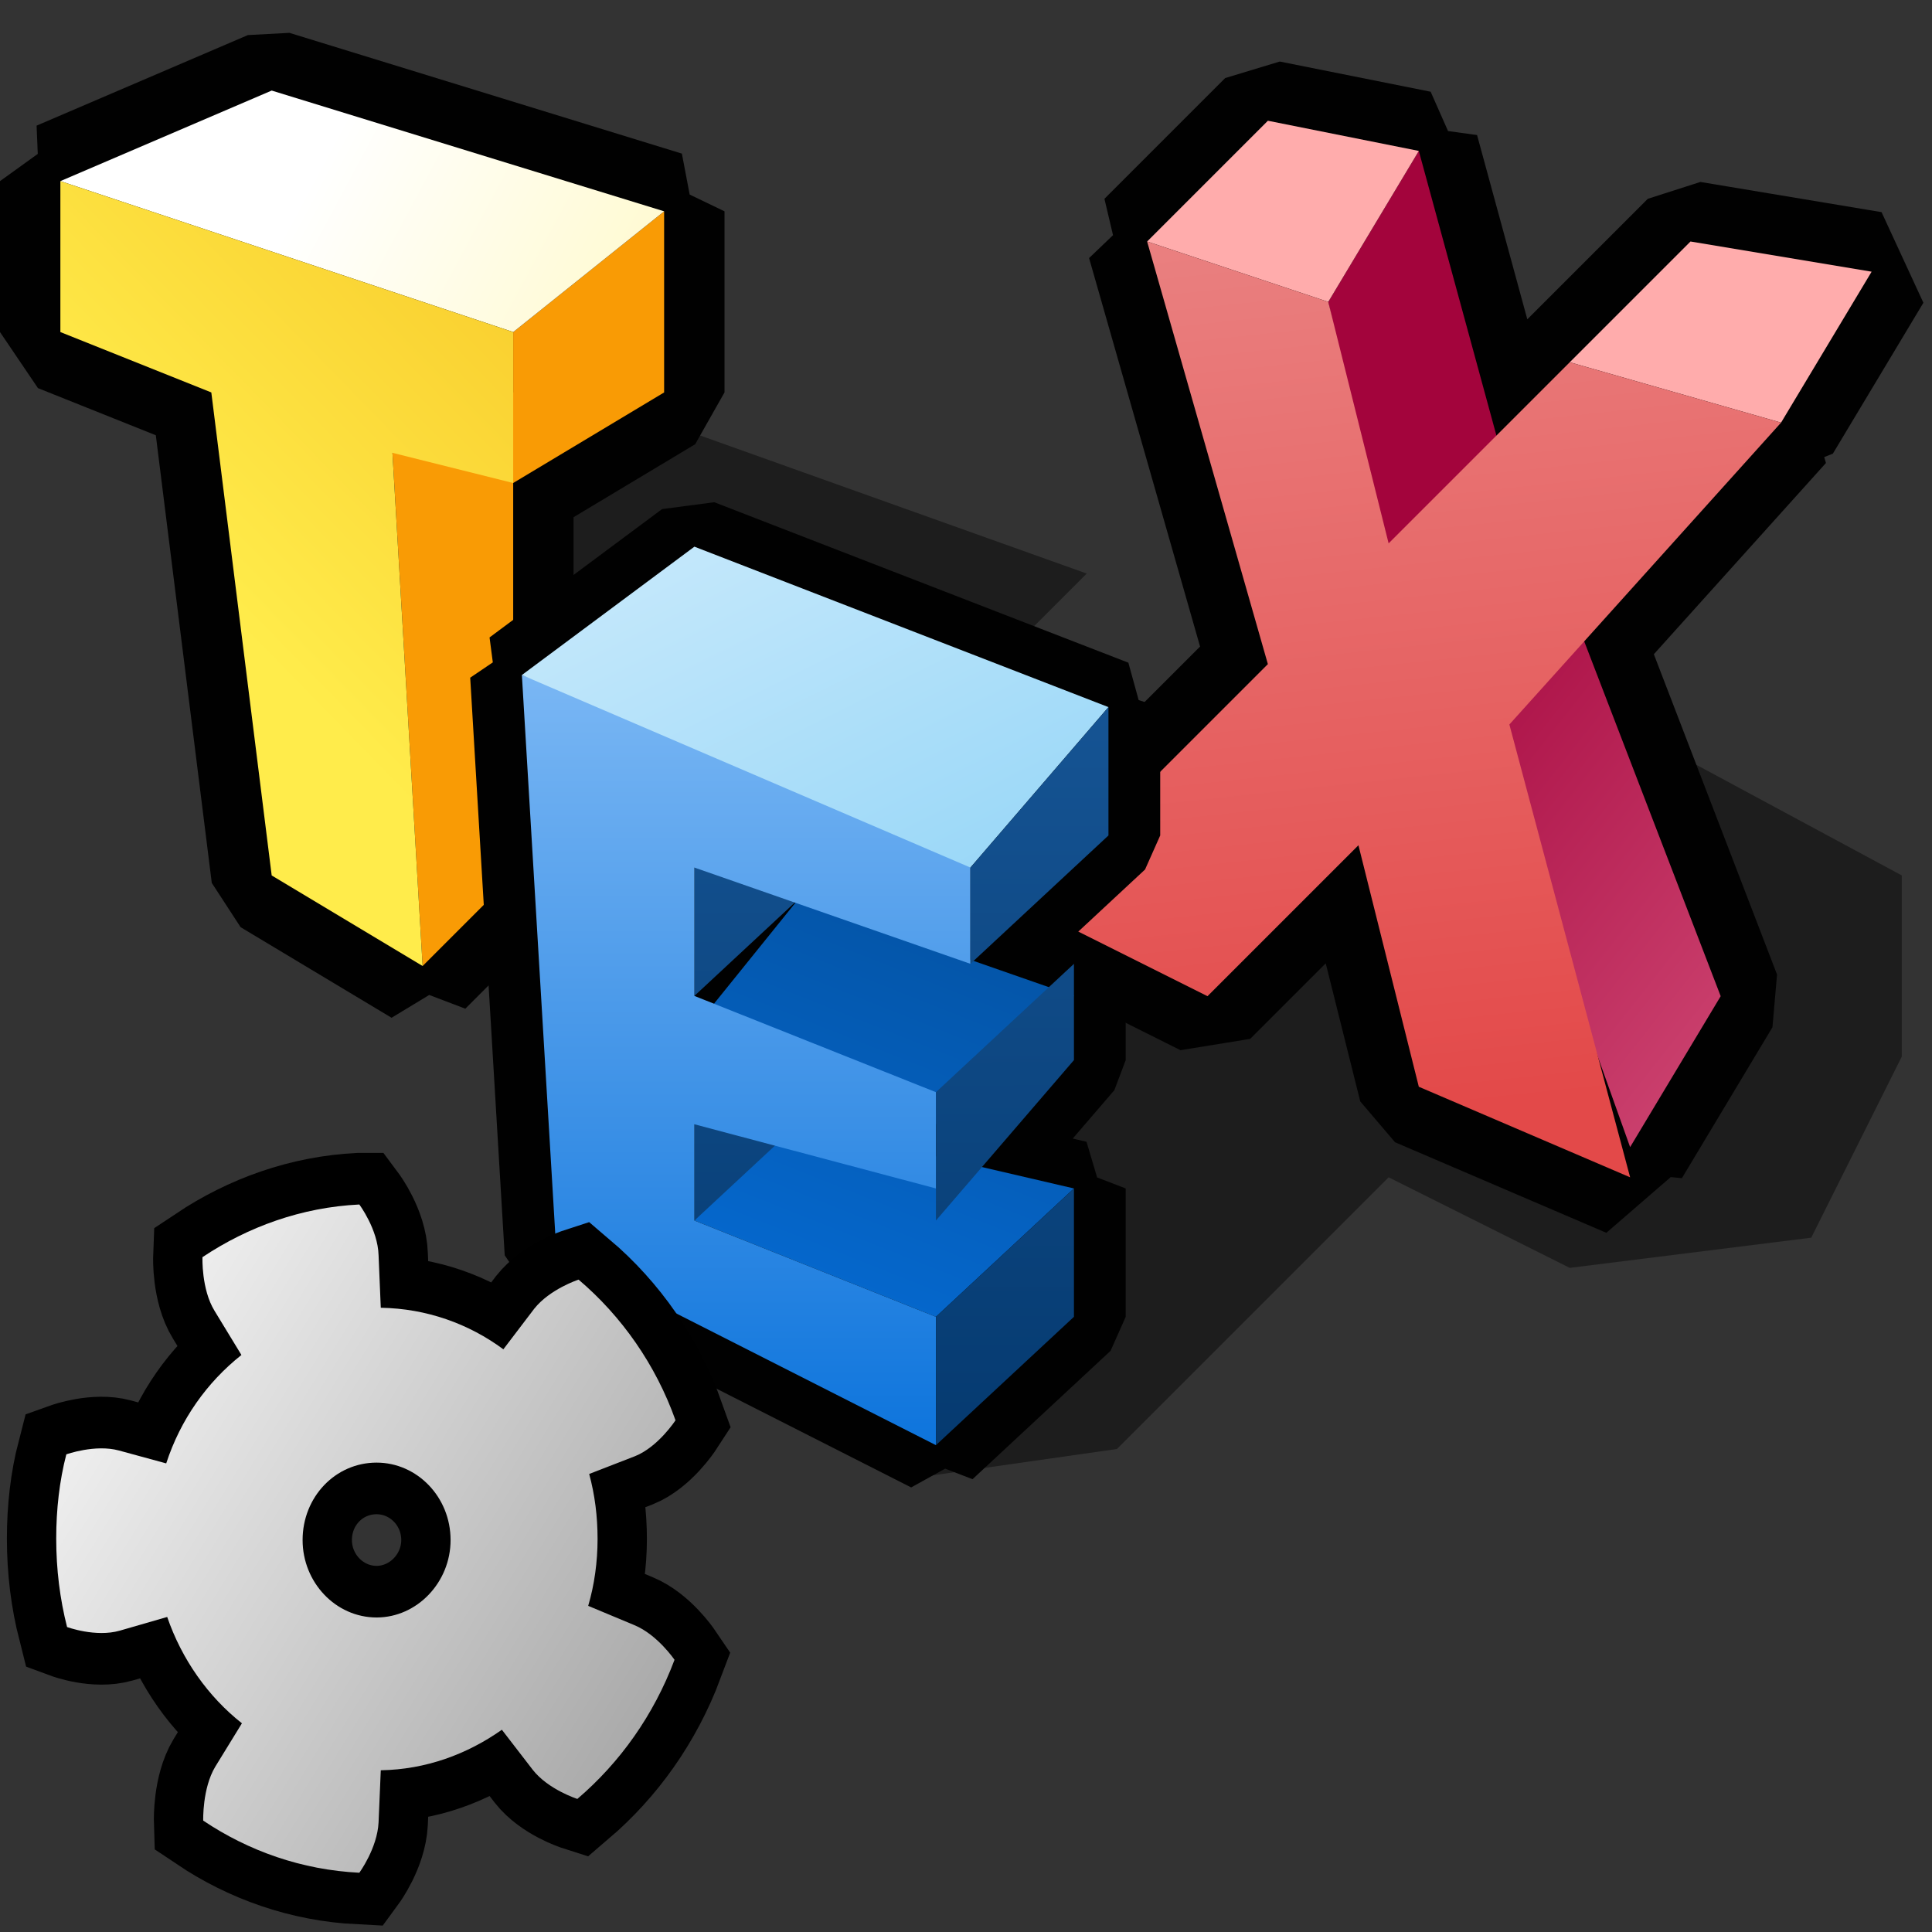 <?xml version="1.0" encoding="UTF-8" standalone="yes"?>
<svg version="1.1" width="64" height="64" color-interpolation="linearRGB"
     xmlns:svg="http://www.w3.org/2000/svg" xmlns="http://www.w3.org/2000/svg">
 <rect width="100%" height="100%" fill="#333333" stroke="none"/>
 <g>
  <path style="fill:#010101; fill-opacity:0.427"
        d="M31 56L38 55L47 46L53 49L61 48L64 42V36L51 29L36 33L33 30L37 26L23 21L17 25L20 44L21 50L31 56z"
        transform="matrix(1,0,0,1,-1,-7)"
  />
  <path style="fill:none; stroke:#010101; stroke-width:4; stroke-linecap:square; stroke-linejoin:bevel"
        d="M3 13L10 10L23 14L18 18L3 13z
           M3 18V13L18 18V23L14 22L15 39L10 36L8 20L3 18z
           M18 23V18L23 14V20L18 23z
           M15 39L14 22L18 20V36L15 39z"
        transform="matrix(1,0,0,1,-1,-7)"
  />
  <linearGradient id="gradient0" gradientUnits="userSpaceOnUse" x1="53.01" y1="-9.55" x2="69.94" y2="3.43">
   <stop offset="0" stop-color="#f99b05"/>
   <stop offset="1" stop-color="#fcb23d"/>
  </linearGradient>
  <path style="fill:url(#gradient0)"
        d="M18 23V18L23 14V20L18 23z
           M15 39L14 22L18 20V36L15 39z"
        transform="matrix(1,0,0,1,-1,-7)"
  />
  <linearGradient id="gradient1" gradientUnits="userSpaceOnUse" x1="30.5" y1="-22.81" x2="56.01" y2="-9.13">
   <stop offset="0" stop-color="#ffffff"/>
   <stop offset="1" stop-color="#fff289"/>
  </linearGradient>
  <path style="fill:url(#gradient1)"
        d="M3 13L10 10L23 14L18 18L3 13z"
        transform="matrix(1,0,0,1,-1,-7)"
  />
  <linearGradient id="gradient2" gradientUnits="userSpaceOnUse" x1="-19.87" y1="-1.53" x2="5.48" y2="-26.29">
   <stop offset="0" stop-color="#ffec4b"/>
   <stop offset="1" stop-color="#f0a506"/>
  </linearGradient>
  <path style="fill:url(#gradient2)"
        d="M3 18V13L18 18V23L14 22L15 39L10 36L8 20L3 18z"
        transform="matrix(1,0,0,1,-1,-7)"
  />
  <path style="fill:none; stroke:#010101; stroke-width:4; stroke-linecap:square; stroke-linejoin:bevel"
        d="M34 39L42 31L38 17L44 19L46 27L52 21L59 23L50 33L54 48L47 45L45 37L40 42L34 39z
           M38 17L42 13L47 14L44 19L38 17z
           M52 21L56 17L62 18L59 23L52 21z
           M46 28L44 19L47 14L50 25L46 28z
           M54 47L49 33L52 29L57 42L54 47z"
        transform="matrix(1,0,0,1,0,-9)"
  />
  <linearGradient id="gradient3" gradientUnits="userSpaceOnUse" x1="71.36" y1="-3.35" x2="104.04" y2="22.42">
   <stop offset="0" stop-color="#a3043c"/>
   <stop offset="1" stop-color="#ff90af"/>
  </linearGradient>
  <path style="fill:url(#gradient3)"
        d="M46 28L44 19L47 14L50 25L46 28z
           M54 47L49 33L52 29L57 42L54 47z"
        transform="matrix(1,0,0,1,0,-9)"
  />
  <path style="fill:#ffacac"
        d="M38 17L42 13L47 14L44 19L38 17z
           M52 21L56 17L62 18L59 23L52 21z"
        transform="matrix(1,0,0,1,0,-9)"
  />
  <linearGradient id="gradient4" gradientUnits="userSpaceOnUse" x1="78.12" y1="2.31" x2="82.38" y2="42.08">
   <stop offset="0" stop-color="#ec9393"/>
   <stop offset="1" stop-color="#e34949"/>
  </linearGradient>
  <path style="fill:url(#gradient4)"
        d="M34 39L42 31L38 17L44 19L46 27L52 21L59 23L50 33L54 48L47 45L45 37L40 42L34 39z"
        transform="matrix(1,0,0,1,0,-9)"
  />
  <path style="fill:none; stroke:#010101; stroke-width:3; stroke-linecap:square; stroke-linejoin:bevel"
        d="M18 31L23 27L35 32L31 37L18 31z
           M19 49L18 31L31 36V40L23 37V41L30 44V47L23 45V48L30 51V55L19 49z
           M31 37L35 32V36L31 40V37z
           M30 48V44L34 40V43L30 48z
           M30 55V51L34 47V51L30 55z
           M23 42L26 38L34 41L30 45L23 42z
           M23 48L26 45L34 47L30 51L23 48z"
        transform="matrix(1.143,0,0,1.063,-3.286,-10.592)"
  />
  <linearGradient id="gradient5" gradientUnits="userSpaceOnUse" x1="70.41" y1="-10.56" x2="70.52" y2="59.43">
   <stop offset="0" stop-color="#3383d5"/>
   <stop offset="1" stop-color="#023569"/>
  </linearGradient>
  <path style="fill:url(#gradient5)"
        d="M23 41V37L26 34V38L23 41z
           M23 48V44L27 41V45L23 48z"
        transform="matrix(1.143,0,0,1.063,-3.286,-10.592)"
  />
  <linearGradient id="gradient6" gradientUnits="userSpaceOnUse" x1="-16.55" y1="32.68" x2="-5.91" y2="7.79">
   <stop offset="0" stop-color="#0569d0"/>
   <stop offset="0.996" stop-color="#033e7a"/>
  </linearGradient>
  <path style="fill:url(#gradient6)"
        d="M23 42L26 38L34 41L30 45L23 42z
           M23 48L26 45L34 47L30 51L23 48z"
        transform="matrix(1.143,0,0,1.063,-3.286,-10.592)"
  />
  <linearGradient id="gradient7" gradientUnits="userSpaceOnUse" x1="54.99" y1="19.98" x2="54.99" y2="57.99">
   <stop offset="0" stop-color="#abd5ff"/>
   <stop offset="1" stop-color="#006cd9"/>
  </linearGradient>
  <path style="fill:url(#gradient7)"
        d="M19 49L18 31L31 36V40L23 37V41L30 44V47L23 45V48L30 51V55L19 49z"
        transform="matrix(1.143,0,0,1.063,-3.286,-10.592)"
  />
  <linearGradient id="gradient8" gradientUnits="userSpaceOnUse" x1="47.51" y1="-8.05" x2="71.13" y2="36">
   <stop offset="0" stop-color="#ffffff"/>
   <stop offset="1" stop-color="#63c2f4"/>
  </linearGradient>
  <path style="fill:url(#gradient8)"
        d="M18 31L23 27L35 32L31 37L18 31z"
        transform="matrix(1.143,0,0,1.063,-3.286,-10.592)"
  />
  <linearGradient id="gradient9" gradientUnits="userSpaceOnUse" x1="70.41" y1="-10.56" x2="70.52" y2="59.43">
   <stop offset="0" stop-color="#3383d5"/>
   <stop offset="1" stop-color="#023569"/>
  </linearGradient>
  <path style="fill:url(#gradient9)"
        d="M31 37L35 32V36L31 40V37z
           M30 48V44L34 40V43L30 48z
           M30 55V51L34 47V51L30 55z"
        transform="matrix(1.143,0,0,1.063,-3.286,-10.592)"
  />
  <path style="fill:none; stroke:#000000; stroke-width:4; stroke-linecap:square"
        d="M16.29 28C13.96 28.11 11.79 28.86 9.94 30.04C9.94 30.04 9.89 31.28 10.43 32.12L11.52 33.83C10.12 34.89 9.05 36.33 8.47 38.03L6.55 37.53C5.59 37.28 4.42 37.68 4.42 37.68C4.14 38.71 4.01 39.82 4.01 40.94C4.01 42.14 4.16 43.28 4.45 44.37C4.45 44.37 5.61 44.78 6.59 44.51L8.51 43.98C9.1 45.62 10.17 47.07 11.54 48.1L10.46 49.78C9.93 50.62 9.97 51.87 9.97 51.87C11.81 53.05 13.97 53.78 16.3 53.89C16.3 53.89 17.03 52.94 17.08 51.94L17.17 49.92C19 49.89 20.67 49.3 22.08 48.35L23.33 49.9C23.96 50.67 25.14 51.03 25.14 51.03C26.87 49.62 28.24 47.78 29.08 45.64C29.08 45.64 28.39 44.67 27.46 44.3L25.58 43.55C25.83 42.74 25.96 41.85 25.96 40.96C25.96 40.08 25.85 39.25 25.62 38.44L27.48 37.75C28.42 37.39 29.12 36.36 29.12 36.36C28.32 34.21 26.94 32.33 25.19 30.91C25.19 30.91 24.03 31.27 23.39 32.04L22.14 33.61C20.74 32.62 19.03 32.03 17.17 32L17.08 29.96C17.05 28.96 16.3 28 16.3 28H16.29z
           M20 41C20 42.64 18.64 44 17 44C15.34 44 14 42.64 14 41C14 39.33 15.33 38 17 38C18.64 38 20 39.33 20 41z"
        transform="matrix(0.817,0,0,0.855,-1.414,15.961)"
  />
  <linearGradient id="gradient10" gradientUnits="userSpaceOnUse" x1="21.95" y1="-0.01" x2="57.16" y2="22.57">
   <stop offset="0" stop-color="#fdfdfd"/>
   <stop offset="1" stop-color="#8d8d8d"/>
  </linearGradient>
  <path style="fill:url(#gradient10)"
        d="M16.29 28C13.96 28.11 11.79 28.86 9.94 30.04C9.94 30.04 9.89 31.28 10.43 32.12L11.52 33.83C10.12 34.89 9.05 36.33 8.47 38.03L6.55 37.53C5.59 37.28 4.42 37.68 4.42 37.68C4.14 38.71 4.01 39.82 4.01 40.94C4.01 42.14 4.16 43.28 4.45 44.37C4.45 44.37 5.61 44.78 6.59 44.51L8.51 43.98C9.1 45.62 10.17 47.07 11.54 48.1L10.46 49.78C9.93 50.62 9.97 51.87 9.97 51.87C11.81 53.05 13.97 53.78 16.3 53.89C16.3 53.89 17.03 52.94 17.08 51.94L17.17 49.92C19 49.89 20.67 49.3 22.08 48.35L23.33 49.9C23.96 50.67 25.14 51.03 25.14 51.03C26.87 49.62 28.24 47.78 29.08 45.64C29.08 45.64 28.39 44.67 27.46 44.3L25.58 43.55C25.83 42.74 25.96 41.85 25.96 40.96C25.96 40.08 25.85 39.25 25.62 38.44L27.48 37.75C28.42 37.39 29.12 36.36 29.12 36.36C28.32 34.21 26.94 32.33 25.19 30.91C25.19 30.91 24.03 31.27 23.39 32.04L22.14 33.61C20.74 32.62 19.03 32.03 17.17 32L17.08 29.96C17.05 28.96 16.3 28 16.3 28H16.29z
           M20 41C20 42.64 18.64 44 17 44C15.34 44 14 42.64 14 41C14 39.33 15.33 38 17 38C18.64 38 20 39.33 20 41z"
        transform="matrix(0.817,0,0,0.855,-1.414,15.961)"
  />
 </g>
</svg>
